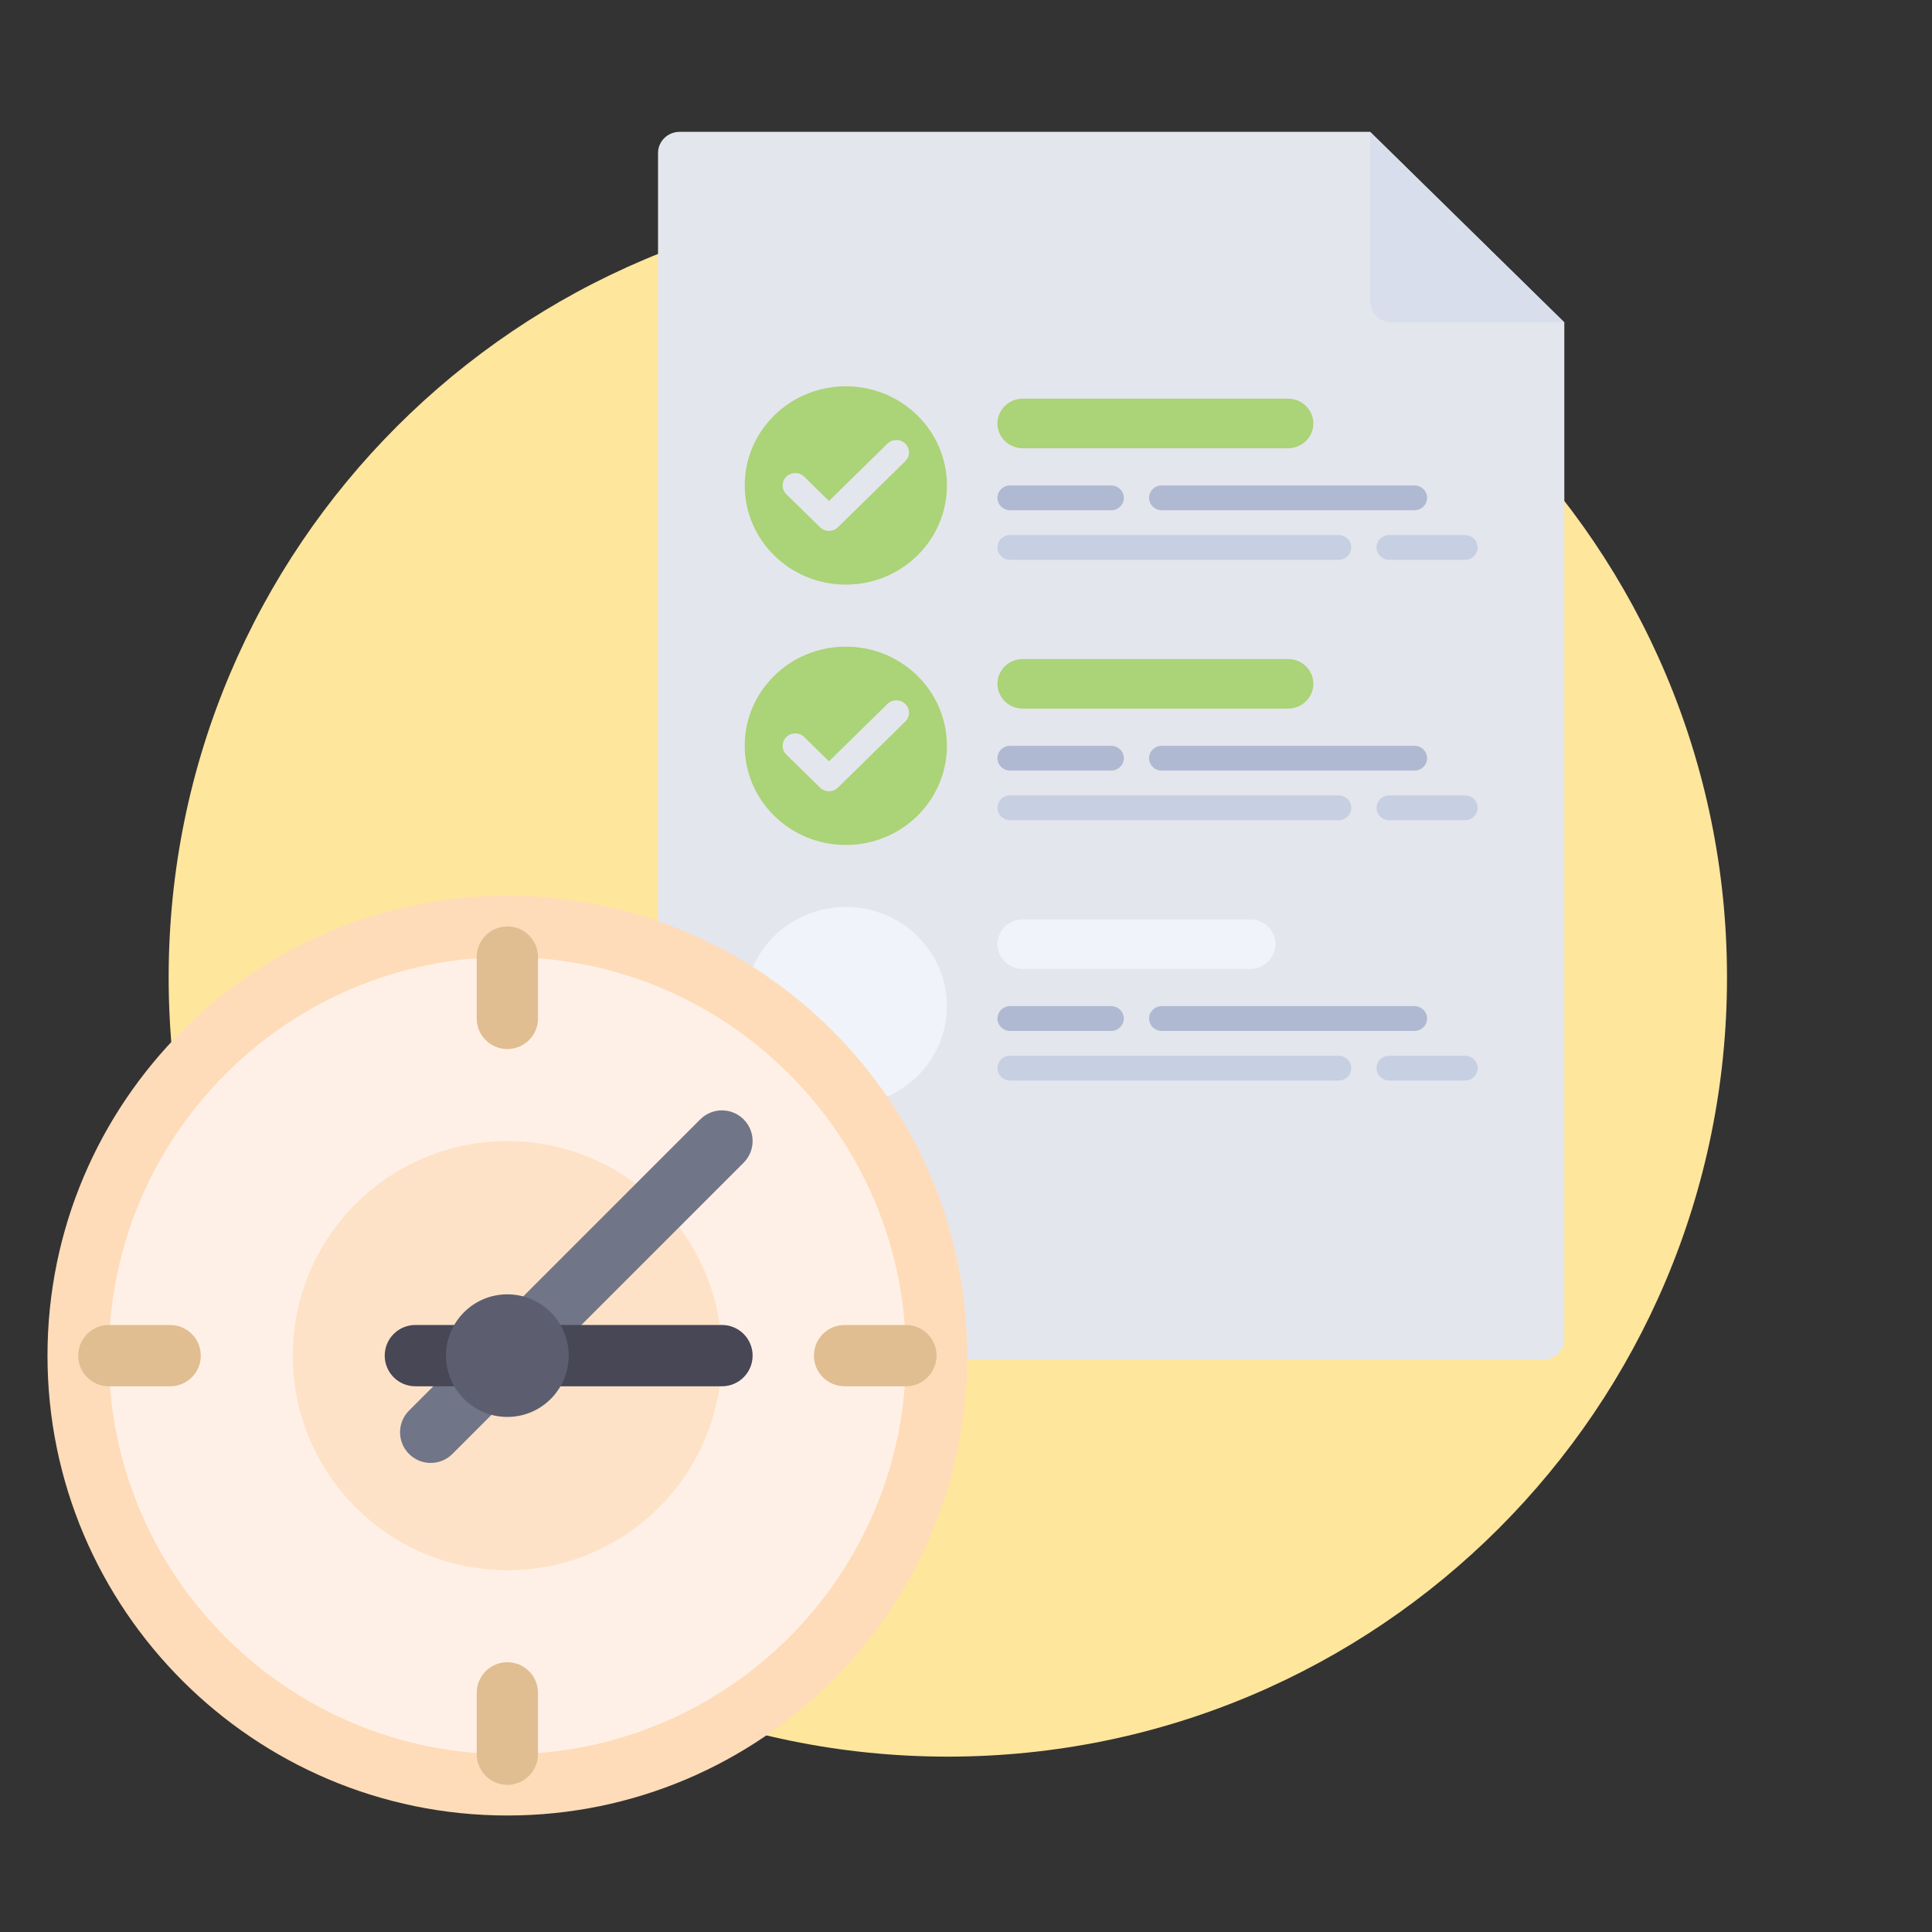 <?xml version="1.0" encoding="utf-8"?>
<!-- Generator: Adobe Illustrator 16.0.0, SVG Export Plug-In . SVG Version: 6.00 Build 0)  -->
<!DOCTYPE svg PUBLIC "-//W3C//DTD SVG 1.1//EN" "http://www.w3.org/Graphics/SVG/1.1/DTD/svg11.dtd">
<svg version="1.1" id="Capa_1" xmlns="http://www.w3.org/2000/svg" xmlns:xlink="http://www.w3.org/1999/xlink" x="0px" y="0px"
	 width="500px" height="500px" viewBox="0 0 500 500" enable-background="new 0 0 500 500" xml:space="preserve">
<rect x="0" y="0" width="500" height="500" fill="#333333" stroke="none"/>
<g>
	<path fill="#FEE69D" d="M446.947,252.959c0,111.374-90.281,201.655-201.652,201.655c-111.367,0-201.648-90.281-201.648-201.655
		c0-111.367,90.281-201.647,201.648-201.647C356.666,51.312,446.947,141.592,446.947,252.959z"/>
	<g>
		<g>
			<path fill="#E4E6ED" d="M354.588,34.123H175.879c-3.078,0-5.582,2.455-5.582,5.48v306.817c0,3.027,2.504,5.48,5.582,5.48h223.382
				c3.088,0,5.584-2.453,5.584-5.48V83.435L354.588,34.123z M354.588,34.123"/>
			<path fill="#D8DEEC" d="M404.846,83.435h-44.674c-3.084,0-5.584-2.456-5.584-5.481v-43.83L404.846,83.435z M404.846,83.435"/>
		</g>
		<g>
			<path fill="#ABD377" d="M333.357,116.008h-68.674c-3.611,0-6.543-2.871-6.543-6.414c0-3.544,2.932-6.419,6.543-6.419h68.674
				c3.609,0,6.539,2.875,6.539,6.419C339.896,113.137,336.967,116.008,333.357,116.008L333.357,116.008z M333.357,116.008"/>
			<path fill="#ABD377" d="M218.896,99.97c-14.449,0-26.164,11.489-26.164,25.666c0,14.177,11.715,25.667,26.164,25.667
				c14.452,0,26.165-11.49,26.165-25.667C245.06,111.459,233.348,99.97,218.896,99.97L218.896,99.97z M234.29,119.349
				l-17.443,17.107c-0.639,0.63-1.471,0.941-2.31,0.941c-0.837,0-1.675-0.312-2.314-0.941l-8.722-8.554
				c-1.274-1.254-1.274-3.281,0-4.535c1.279-1.252,3.352-1.252,4.626,0l6.41,6.288l15.132-14.844c1.274-1.25,3.346-1.25,4.621,0
				C235.566,116.061,235.566,118.099,234.29,119.349L234.29,119.349z M234.29,119.349"/>
			<path fill="#AFB9D2" d="M366.057,132.051h-65.404c-1.805,0-3.27-1.438-3.27-3.206c0-1.774,1.465-3.21,3.27-3.21h65.404
				c1.811,0,3.271,1.436,3.271,3.21C369.328,130.613,367.867,132.051,366.057,132.051L366.057,132.051z M366.057,132.051"/>
			<path fill="#AFB9D2" d="M287.578,132.051h-26.164c-1.813,0-3.273-1.438-3.273-3.206c0-1.774,1.461-3.21,3.273-3.21h26.164
				c1.799,0,3.27,1.436,3.27,3.21C290.848,130.613,289.377,132.051,287.578,132.051L287.578,132.051z M287.578,132.051"/>
			<path fill="#C7CFE2" d="M379.141,144.883h-19.625c-1.805,0-3.268-1.436-3.268-3.206c0-1.772,1.463-3.212,3.268-3.212h19.625
				c1.799,0,3.275,1.44,3.275,3.212C382.416,143.447,380.939,144.883,379.141,144.883L379.141,144.883z M379.141,144.883"/>
			<path fill="#C7CFE2" d="M346.436,144.883h-85.021c-1.813,0-3.273-1.436-3.273-3.206c0-1.772,1.461-3.212,3.273-3.212h85.021
				c1.807,0,3.271,1.44,3.271,3.212C349.707,143.447,348.242,144.883,346.436,144.883L346.436,144.883z M346.436,144.883"/>
			<path fill="#ABD377" d="M333.357,183.384h-68.674c-3.611,0-6.543-2.872-6.543-6.414c0-3.546,2.932-6.414,6.543-6.414h68.674
				c3.609,0,6.539,2.868,6.539,6.414C339.896,180.513,336.967,183.384,333.357,183.384L333.357,183.384z M333.357,183.384"/>
			<path fill="#ABD377" d="M218.896,167.347c-14.449,0-26.164,11.491-26.164,25.664c0,14.176,11.715,25.669,26.164,25.669
				c14.452,0,26.165-11.493,26.165-25.669C245.06,178.838,233.348,167.347,218.896,167.347L218.896,167.347z M234.29,186.727
				l-17.443,17.111c-0.639,0.623-1.471,0.937-2.31,0.937c-0.837,0-1.675-0.314-2.314-0.937l-8.722-8.556
				c-1.274-1.255-1.274-3.284,0-4.543c1.279-1.247,3.352-1.247,4.626,0l6.41,6.292l15.132-14.844c1.274-1.254,3.346-1.254,4.621,0
				C235.566,183.441,235.566,185.471,234.29,186.727L234.29,186.727z M234.29,186.727"/>
			<path fill="#AFB9D2" d="M366.057,199.428h-65.404c-1.805,0-3.27-1.436-3.27-3.21c0-1.772,1.465-3.208,3.27-3.208h65.404
				c1.811,0,3.271,1.436,3.271,3.208C369.328,197.992,367.867,199.428,366.057,199.428L366.057,199.428z M366.057,199.428"/>
			<path fill="#AFB9D2" d="M287.578,199.428h-26.164c-1.813,0-3.273-1.436-3.273-3.21c0-1.772,1.461-3.208,3.273-3.208h26.164
				c1.799,0,3.27,1.436,3.27,3.208C290.848,197.992,289.377,199.428,287.578,199.428L287.578,199.428z M287.578,199.428"/>
			<path fill="#C7CFE2" d="M379.141,212.26h-19.625c-1.805,0-3.268-1.436-3.268-3.21c0-1.77,1.463-3.208,3.268-3.208h19.625
				c1.799,0,3.275,1.438,3.275,3.208C382.416,210.824,380.939,212.26,379.141,212.26L379.141,212.26z M379.141,212.26"/>
			<path fill="#C7CFE2" d="M346.436,212.26h-85.021c-1.813,0-3.273-1.436-3.273-3.21c0-1.77,1.461-3.208,3.273-3.208h85.021
				c1.807,0,3.271,1.438,3.271,3.208C349.707,210.824,348.242,212.26,346.436,212.26L346.436,212.26z M346.436,212.26"/>
			<path fill="#F0F3FA" d="M323.543,250.766h-58.859c-3.611,0-6.543-2.876-6.543-6.42c0-3.543,2.932-6.415,6.543-6.415h58.863
				c3.605,0,6.539,2.872,6.539,6.415C330.086,247.89,327.152,250.766,323.543,250.766L323.543,250.766z M323.543,250.766"/>
			<path fill="#F0F3FA" d="M218.896,234.722c-14.449,0-26.164,11.491-26.164,25.665c0,14.176,11.715,25.672,26.164,25.672
				c14.452,0,26.165-11.496,26.165-25.672C245.06,246.213,233.348,234.722,218.896,234.722L218.896,234.722z M218.896,234.722"/>
			<path fill="#AFB9D2" d="M366.057,266.805h-65.404c-1.805,0-3.27-1.438-3.27-3.205c0-1.771,1.465-3.213,3.27-3.213h65.404
				c1.811,0,3.271,1.441,3.271,3.213C369.328,265.367,367.867,266.805,366.057,266.805L366.057,266.805z M366.057,266.805"/>
			<path fill="#AFB9D2" d="M287.578,266.805h-26.164c-1.813,0-3.273-1.438-3.273-3.205c0-1.771,1.461-3.213,3.273-3.213h26.164
				c1.799,0,3.27,1.441,3.27,3.213C290.848,265.367,289.377,266.805,287.578,266.805L287.578,266.805z M287.578,266.805"/>
			<path fill="#C7CFE2" d="M379.141,279.635h-19.625c-1.805,0-3.268-1.432-3.268-3.203c0-1.77,1.463-3.211,3.268-3.211h19.625
				c1.799,0,3.275,1.441,3.275,3.211C382.416,278.203,380.939,279.635,379.141,279.635L379.141,279.635z M379.141,279.635"/>
			<path fill="#C7CFE2" d="M346.436,279.635h-85.021c-1.813,0-3.273-1.432-3.273-3.203c0-1.77,1.461-3.211,3.273-3.211h85.021
				c1.807,0,3.271,1.441,3.271,3.211C349.707,278.203,348.242,279.635,346.436,279.635L346.436,279.635z M346.436,279.635"/>
		</g>
	</g>
	<g>
		<path fill="#FFF0E7" d="M242.377,350.835c0,61.35-49.728,111.08-111.076,111.08s-111.075-49.73-111.075-111.08
			c0-61.343,49.727-111.076,111.075-111.076S242.377,289.492,242.377,350.835L242.377,350.835z M242.377,350.835"/>
		<path fill="#FEE2C7" d="M186.838,350.835c0,30.676-24.867,55.545-55.537,55.545c-30.671,0-55.54-24.869-55.54-55.545
			c0-30.672,24.869-55.536,55.54-55.536C161.971,295.299,186.838,320.163,186.838,350.835L186.838,350.835z M186.838,350.835"/>
		<path fill="#717588" d="M111.465,378.606c-2.031,0-4.06-0.777-5.61-2.324c-3.097-3.102-3.097-8.119,0-11.219l75.374-75.374
			c3.1-3.098,8.121-3.098,11.224,0c3.096,3.096,3.096,8.117,0,11.219l-75.375,75.374
			C115.528,377.833,113.496,378.606,111.465,378.606L111.465,378.606z M111.465,378.606"/>
		<path fill="#474756" d="M186.838,358.769h-79.339c-4.381,0-7.934-3.545-7.934-7.934c0-4.385,3.553-7.932,7.934-7.932h79.339
			c4.386,0,7.938,3.547,7.938,7.932C194.775,355.224,191.224,358.769,186.838,358.769L186.838,358.769z M186.838,358.769"/>
		<path fill="#5C5E6F" d="M147.17,350.835c0,8.764-7.104,15.867-15.869,15.867c-8.764,0-15.87-7.104-15.87-15.867
			s7.106-15.865,15.87-15.865C140.066,334.97,147.17,342.071,147.17,350.835L147.17,350.835z M147.17,350.835"/>
		<path fill="#FEDCB9" d="M131.301,469.849c-65.623,0-119.011-53.387-119.011-119.014c0-65.628,53.389-119.01,119.011-119.01
			c65.621,0,119.013,53.382,119.013,119.01C250.314,416.462,196.922,469.849,131.301,469.849L131.301,469.849z M131.301,247.693
			c-56.877,0-103.147,46.268-103.147,103.142c0,56.875,46.271,103.145,103.147,103.145c56.875,0,103.148-46.271,103.148-103.145
			C234.449,293.961,188.176,247.693,131.301,247.693L131.301,247.693z M131.301,247.693"/>
		<path fill="#E0BE91" d="M234.449,342.903h-15.873c-4.378,0-7.934,3.553-7.934,7.932c0,4.383,3.556,7.934,7.934,7.934h15.873
			c4.38,0,7.932-3.545,7.932-7.934C242.377,346.45,238.829,342.903,234.449,342.903L234.449,342.903z M234.449,342.903"/>
		<path fill="#E0BE91" d="M44.033,342.905H28.16c-4.378,0-7.933,3.555-7.933,7.932c0,4.385,3.555,7.936,7.933,7.936h15.873
			c4.378,0,7.932-3.547,7.932-7.936C51.963,346.452,48.411,342.905,44.033,342.905L44.033,342.905z M44.033,342.905"/>
		<path fill="#E0BE91" d="M139.236,263.561v-15.867c0-4.384-3.555-7.935-7.935-7.935c-4.378,0-7.933,3.551-7.933,7.935v15.867
			c0,4.381,3.549,7.932,7.933,7.932C135.686,271.492,139.236,267.941,139.236,263.561L139.236,263.561z M139.236,263.561"/>
		<path fill="#E0BE91" d="M139.236,453.979v-15.867c0-4.381-3.555-7.934-7.935-7.934c-4.378,0-7.933,3.553-7.933,7.934v15.867
			c0,4.381,3.549,7.936,7.933,7.936C135.686,461.915,139.236,458.36,139.236,453.979L139.236,453.979z M139.236,453.979"/>
	</g>
</g>
</svg>
